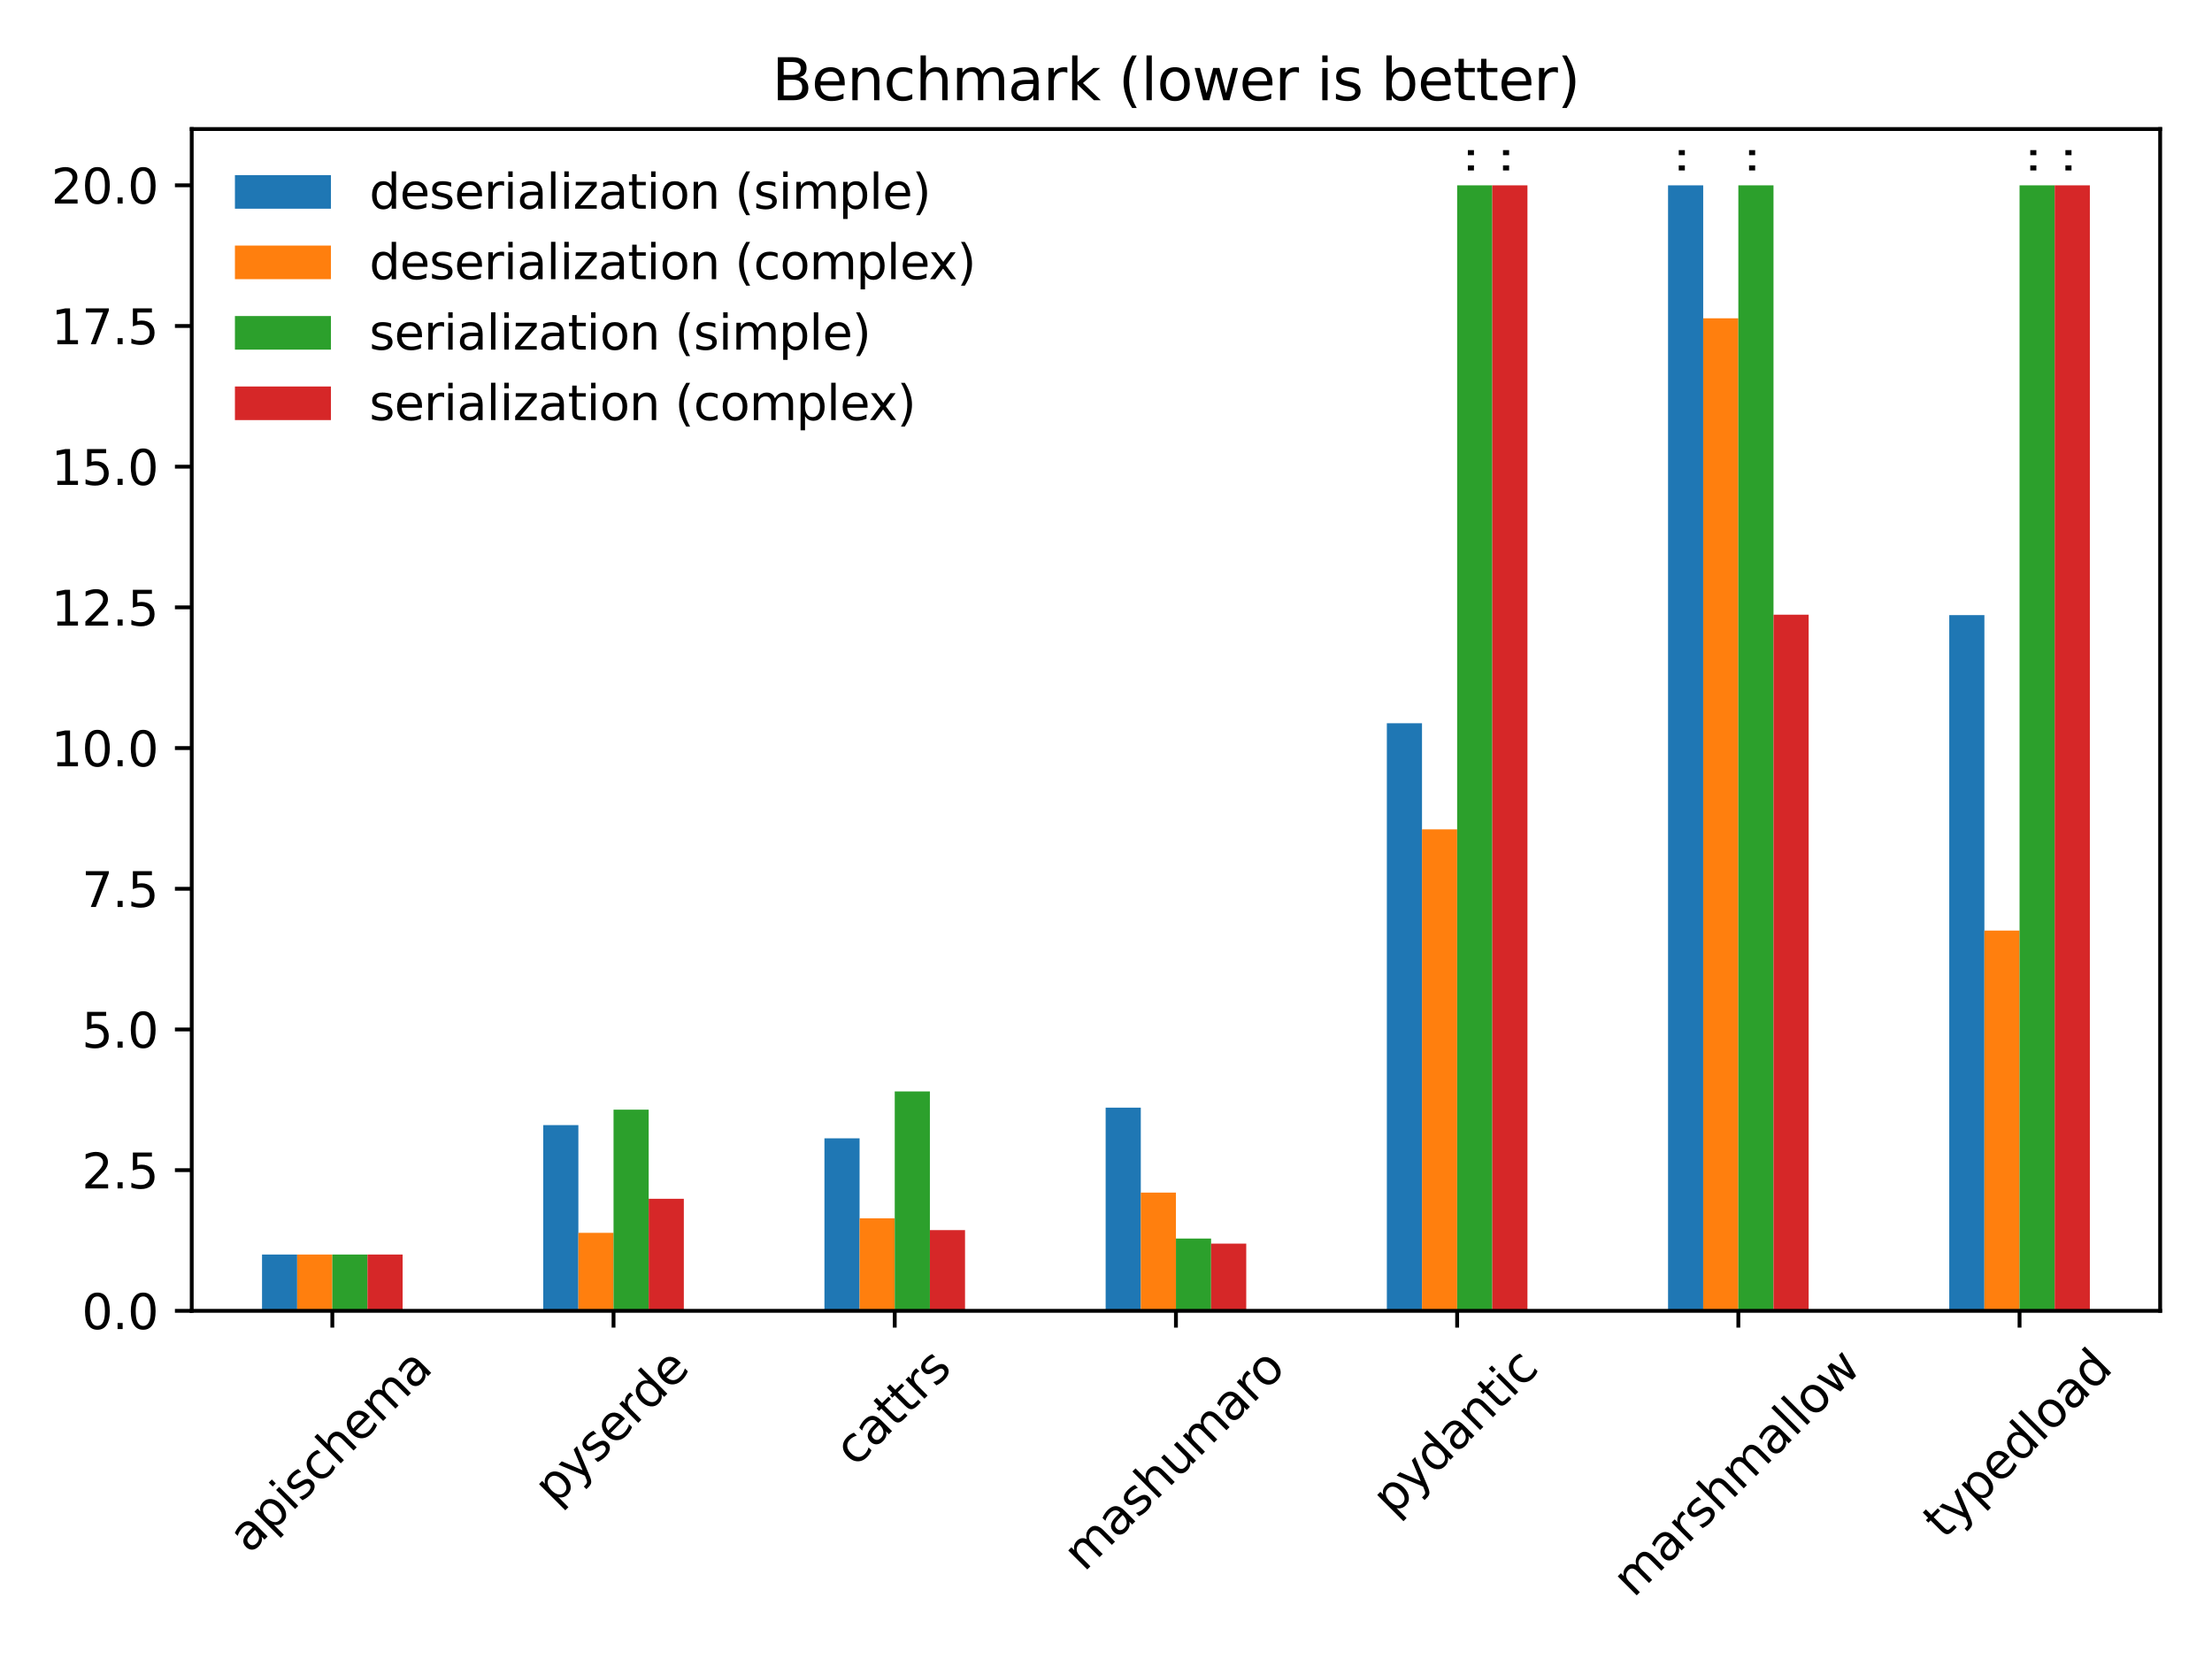 <?xml version="1.0" encoding="utf-8" standalone="no"?>
<!DOCTYPE svg PUBLIC "-//W3C//DTD SVG 1.1//EN"
  "http://www.w3.org/Graphics/SVG/1.1/DTD/svg11.dtd">
<svg xmlns:xlink="http://www.w3.org/1999/xlink" width="460.8pt" height="345.6pt" viewBox="0 0 460.8 345.6" xmlns="http://www.w3.org/2000/svg" version="1.1">
 <defs>
  <style type="text/css">*{stroke-linejoin: round; stroke-linecap: butt}</style>
 </defs>
 <g id="figure_1">
  <g id="patch_1">
   <path d="M 0 345.6 
L 460.8 345.6 
L 460.8 0 
L 0 0 
L 0 345.6 
z
" style="fill: none"/>
  </g>
  <g id="axes_1">
   <g id="patch_2">
    <path d="M 39.94 273.07 
L 450 273.07 
L 450 26.88 
L 39.94 26.88 
L 39.94 273.07 
z
" style="fill: none"/>
   </g>
   <g id="patch_3">
    <path d="M 54.585 273.07 
L 61.907 273.07 
L 61.907 261.347 
L 54.585 261.347 
z
" clip-path="url(#p7c5f7ae532)" style="fill: #1f77b4"/>
   </g>
   <g id="patch_4">
    <path d="M 113.165 273.07 
L 120.487 273.07 
L 120.487 234.381 
L 113.165 234.381 
z
" clip-path="url(#p7c5f7ae532)" style="fill: #1f77b4"/>
   </g>
   <g id="patch_5">
    <path d="M 171.745 273.07 
L 179.067 273.07 
L 179.067 237.129 
L 171.745 237.129 
z
" clip-path="url(#p7c5f7ae532)" style="fill: #1f77b4"/>
   </g>
   <g id="patch_6">
    <path d="M 230.325 273.07 
L 237.648 273.07 
L 237.648 230.74 
L 230.325 230.74 
z
" clip-path="url(#p7c5f7ae532)" style="fill: #1f77b4"/>
   </g>
   <g id="patch_7">
    <path d="M 288.905 273.07 
L 296.228 273.07 
L 296.228 150.668 
L 288.905 150.668 
z
" clip-path="url(#p7c5f7ae532)" style="fill: #1f77b4"/>
   </g>
   <g id="patch_8">
    <path d="M 347.485 273.07 
L 354.808 273.07 
L 354.808 38.603 
L 347.485 38.603 
z
" clip-path="url(#p7c5f7ae532)" style="fill: #1f77b4"/>
   </g>
   <g id="patch_9">
    <path d="M 406.065 273.07 
L 413.387 273.07 
L 413.387 128.144 
L 406.065 128.144 
z
" clip-path="url(#p7c5f7ae532)" style="fill: #1f77b4"/>
   </g>
   <g id="patch_10">
    <path d="M 61.907 273.07 
L 69.23 273.07 
L 69.23 261.347 
L 61.907 261.347 
z
" clip-path="url(#p7c5f7ae532)" style="fill: #ff7f0e"/>
   </g>
   <g id="patch_11">
    <path d="M 120.487 273.07 
L 127.81 273.07 
L 127.81 256.815 
L 120.487 256.815 
z
" clip-path="url(#p7c5f7ae532)" style="fill: #ff7f0e"/>
   </g>
   <g id="patch_12">
    <path d="M 179.067 273.07 
L 186.39 273.07 
L 186.39 253.797 
L 179.067 253.797 
z
" clip-path="url(#p7c5f7ae532)" style="fill: #ff7f0e"/>
   </g>
   <g id="patch_13">
    <path d="M 237.648 273.07 
L 244.97 273.07 
L 244.97 248.44 
L 237.648 248.44 
z
" clip-path="url(#p7c5f7ae532)" style="fill: #ff7f0e"/>
   </g>
   <g id="patch_14">
    <path d="M 296.228 273.07 
L 303.55 273.07 
L 303.55 172.763 
L 296.228 172.763 
z
" clip-path="url(#p7c5f7ae532)" style="fill: #ff7f0e"/>
   </g>
   <g id="patch_15">
    <path d="M 354.808 273.07 
L 362.13 273.07 
L 362.13 66.304 
L 354.808 66.304 
z
" clip-path="url(#p7c5f7ae532)" style="fill: #ff7f0e"/>
   </g>
   <g id="patch_16">
    <path d="M 413.387 273.07 
L 420.71 273.07 
L 420.71 193.855 
L 413.387 193.855 
z
" clip-path="url(#p7c5f7ae532)" style="fill: #ff7f0e"/>
   </g>
   <g id="patch_17">
    <path d="M 69.23 273.07 
L 76.552 273.07 
L 76.552 261.347 
L 69.23 261.347 
z
" clip-path="url(#p7c5f7ae532)" style="fill: #2ca02c"/>
   </g>
   <g id="patch_18">
    <path d="M 127.81 273.07 
L 135.132 273.07 
L 135.132 231.166 
L 127.81 231.166 
z
" clip-path="url(#p7c5f7ae532)" style="fill: #2ca02c"/>
   </g>
   <g id="patch_19">
    <path d="M 186.39 273.07 
L 193.713 273.07 
L 193.713 227.36 
L 186.39 227.36 
z
" clip-path="url(#p7c5f7ae532)" style="fill: #2ca02c"/>
   </g>
   <g id="patch_20">
    <path d="M 244.97 273.07 
L 252.292 273.07 
L 252.292 258.007 
L 244.97 258.007 
z
" clip-path="url(#p7c5f7ae532)" style="fill: #2ca02c"/>
   </g>
   <g id="patch_21">
    <path d="M 303.55 273.07 
L 310.873 273.07 
L 310.873 38.603 
L 303.55 38.603 
z
" clip-path="url(#p7c5f7ae532)" style="fill: #2ca02c"/>
   </g>
   <g id="patch_22">
    <path d="M 362.13 273.07 
L 369.452 273.07 
L 369.452 38.603 
L 362.13 38.603 
z
" clip-path="url(#p7c5f7ae532)" style="fill: #2ca02c"/>
   </g>
   <g id="patch_23">
    <path d="M 420.71 273.07 
L 428.033 273.07 
L 428.033 38.603 
L 420.71 38.603 
z
" clip-path="url(#p7c5f7ae532)" style="fill: #2ca02c"/>
   </g>
   <g id="patch_24">
    <path d="M 76.552 273.07 
L 83.875 273.07 
L 83.875 261.347 
L 76.552 261.347 
z
" clip-path="url(#p7c5f7ae532)" style="fill: #d62728"/>
   </g>
   <g id="patch_25">
    <path d="M 135.132 273.07 
L 142.455 273.07 
L 142.455 249.724 
L 135.132 249.724 
z
" clip-path="url(#p7c5f7ae532)" style="fill: #d62728"/>
   </g>
   <g id="patch_26">
    <path d="M 193.713 273.07 
L 201.035 273.07 
L 201.035 256.254 
L 193.713 256.254 
z
" clip-path="url(#p7c5f7ae532)" style="fill: #d62728"/>
   </g>
   <g id="patch_27">
    <path d="M 252.292 273.07 
L 259.615 273.07 
L 259.615 259.066 
L 252.292 259.066 
z
" clip-path="url(#p7c5f7ae532)" style="fill: #d62728"/>
   </g>
   <g id="patch_28">
    <path d="M 310.873 273.07 
L 318.195 273.07 
L 318.195 38.603 
L 310.873 38.603 
z
" clip-path="url(#p7c5f7ae532)" style="fill: #d62728"/>
   </g>
   <g id="patch_29">
    <path d="M 369.452 273.07 
L 376.775 273.07 
L 376.775 128.057 
L 369.452 128.057 
z
" clip-path="url(#p7c5f7ae532)" style="fill: #d62728"/>
   </g>
   <g id="patch_30">
    <path d="M 428.033 273.07 
L 435.355 273.07 
L 435.355 38.603 
L 428.033 38.603 
z
" clip-path="url(#p7c5f7ae532)" style="fill: #d62728"/>
   </g>
   <g id="matplotlib.axis_1">
    <g id="xtick_1">
     <g id="line2d_1">
      <defs>
       <path id="m7f63e35e64" d="M 0 0 
L 0 3.5 
" style="stroke: #000000; stroke-width: 0.8"/>
      </defs>
      <g>
       <use xlink:href="#m7f63e35e64" x="69.23" y="273.07" style="stroke: #000000; stroke-width: 0.8"/>
      </g>
     </g>
     <g id="text_1">
      <!-- apischema -->
      <g transform="translate(51.975 323.854) rotate(-45) scale(0.1 -0.1)">
       <defs>
        <path id="DejaVuSans-61" d="M 2194 1759 
Q 1497 1759 1228 1600 
Q 959 1441 959 1056 
Q 959 750 1161 570 
Q 1363 391 1709 391 
Q 2188 391 2477 730 
Q 2766 1069 2766 1631 
L 2766 1759 
L 2194 1759 
z
M 3341 1997 
L 3341 0 
L 2766 0 
L 2766 531 
Q 2569 213 2275 61 
Q 1981 -91 1556 -91 
Q 1019 -91 701 211 
Q 384 513 384 1019 
Q 384 1609 779 1909 
Q 1175 2209 1959 2209 
L 2766 2209 
L 2766 2266 
Q 2766 2663 2505 2880 
Q 2244 3097 1772 3097 
Q 1472 3097 1187 3025 
Q 903 2953 641 2809 
L 641 3341 
Q 956 3463 1253 3523 
Q 1550 3584 1831 3584 
Q 2591 3584 2966 3190 
Q 3341 2797 3341 1997 
z
" transform="scale(0.016)"/>
        <path id="DejaVuSans-70" d="M 1159 525 
L 1159 -1331 
L 581 -1331 
L 581 3500 
L 1159 3500 
L 1159 2969 
Q 1341 3281 1617 3432 
Q 1894 3584 2278 3584 
Q 2916 3584 3314 3078 
Q 3713 2572 3713 1747 
Q 3713 922 3314 415 
Q 2916 -91 2278 -91 
Q 1894 -91 1617 61 
Q 1341 213 1159 525 
z
M 3116 1747 
Q 3116 2381 2855 2742 
Q 2594 3103 2138 3103 
Q 1681 3103 1420 2742 
Q 1159 2381 1159 1747 
Q 1159 1113 1420 752 
Q 1681 391 2138 391 
Q 2594 391 2855 752 
Q 3116 1113 3116 1747 
z
" transform="scale(0.016)"/>
        <path id="DejaVuSans-69" d="M 603 3500 
L 1178 3500 
L 1178 0 
L 603 0 
L 603 3500 
z
M 603 4863 
L 1178 4863 
L 1178 4134 
L 603 4134 
L 603 4863 
z
" transform="scale(0.016)"/>
        <path id="DejaVuSans-73" d="M 2834 3397 
L 2834 2853 
Q 2591 2978 2328 3040 
Q 2066 3103 1784 3103 
Q 1356 3103 1142 2972 
Q 928 2841 928 2578 
Q 928 2378 1081 2264 
Q 1234 2150 1697 2047 
L 1894 2003 
Q 2506 1872 2764 1633 
Q 3022 1394 3022 966 
Q 3022 478 2636 193 
Q 2250 -91 1575 -91 
Q 1294 -91 989 -36 
Q 684 19 347 128 
L 347 722 
Q 666 556 975 473 
Q 1284 391 1588 391 
Q 1994 391 2212 530 
Q 2431 669 2431 922 
Q 2431 1156 2273 1281 
Q 2116 1406 1581 1522 
L 1381 1569 
Q 847 1681 609 1914 
Q 372 2147 372 2553 
Q 372 3047 722 3315 
Q 1072 3584 1716 3584 
Q 2034 3584 2315 3537 
Q 2597 3491 2834 3397 
z
" transform="scale(0.016)"/>
        <path id="DejaVuSans-63" d="M 3122 3366 
L 3122 2828 
Q 2878 2963 2633 3030 
Q 2388 3097 2138 3097 
Q 1578 3097 1268 2742 
Q 959 2388 959 1747 
Q 959 1106 1268 751 
Q 1578 397 2138 397 
Q 2388 397 2633 464 
Q 2878 531 3122 666 
L 3122 134 
Q 2881 22 2623 -34 
Q 2366 -91 2075 -91 
Q 1284 -91 818 406 
Q 353 903 353 1747 
Q 353 2603 823 3093 
Q 1294 3584 2113 3584 
Q 2378 3584 2631 3529 
Q 2884 3475 3122 3366 
z
" transform="scale(0.016)"/>
        <path id="DejaVuSans-68" d="M 3513 2113 
L 3513 0 
L 2938 0 
L 2938 2094 
Q 2938 2591 2744 2837 
Q 2550 3084 2163 3084 
Q 1697 3084 1428 2787 
Q 1159 2491 1159 1978 
L 1159 0 
L 581 0 
L 581 4863 
L 1159 4863 
L 1159 2956 
Q 1366 3272 1645 3428 
Q 1925 3584 2291 3584 
Q 2894 3584 3203 3211 
Q 3513 2838 3513 2113 
z
" transform="scale(0.016)"/>
        <path id="DejaVuSans-65" d="M 3597 1894 
L 3597 1613 
L 953 1613 
Q 991 1019 1311 708 
Q 1631 397 2203 397 
Q 2534 397 2845 478 
Q 3156 559 3463 722 
L 3463 178 
Q 3153 47 2828 -22 
Q 2503 -91 2169 -91 
Q 1331 -91 842 396 
Q 353 884 353 1716 
Q 353 2575 817 3079 
Q 1281 3584 2069 3584 
Q 2775 3584 3186 3129 
Q 3597 2675 3597 1894 
z
M 3022 2063 
Q 3016 2534 2758 2815 
Q 2500 3097 2075 3097 
Q 1594 3097 1305 2825 
Q 1016 2553 972 2059 
L 3022 2063 
z
" transform="scale(0.016)"/>
        <path id="DejaVuSans-6d" d="M 3328 2828 
Q 3544 3216 3844 3400 
Q 4144 3584 4550 3584 
Q 5097 3584 5394 3201 
Q 5691 2819 5691 2113 
L 5691 0 
L 5113 0 
L 5113 2094 
Q 5113 2597 4934 2840 
Q 4756 3084 4391 3084 
Q 3944 3084 3684 2787 
Q 3425 2491 3425 1978 
L 3425 0 
L 2847 0 
L 2847 2094 
Q 2847 2600 2669 2842 
Q 2491 3084 2119 3084 
Q 1678 3084 1418 2786 
Q 1159 2488 1159 1978 
L 1159 0 
L 581 0 
L 581 3500 
L 1159 3500 
L 1159 2956 
Q 1356 3278 1631 3431 
Q 1906 3584 2284 3584 
Q 2666 3584 2933 3390 
Q 3200 3197 3328 2828 
z
" transform="scale(0.016)"/>
       </defs>
       <use xlink:href="#DejaVuSans-61"/>
       <use xlink:href="#DejaVuSans-70" x="61.279"/>
       <use xlink:href="#DejaVuSans-69" x="124.756"/>
       <use xlink:href="#DejaVuSans-73" x="152.539"/>
       <use xlink:href="#DejaVuSans-63" x="204.639"/>
       <use xlink:href="#DejaVuSans-68" x="259.619"/>
       <use xlink:href="#DejaVuSans-65" x="322.998"/>
       <use xlink:href="#DejaVuSans-6d" x="384.521"/>
       <use xlink:href="#DejaVuSans-61" x="481.934"/>
      </g>
     </g>
    </g>
    <g id="xtick_2">
     <g id="line2d_2">
      <g>
       <use xlink:href="#m7f63e35e64" x="127.81" y="273.07" style="stroke: #000000; stroke-width: 0.8"/>
      </g>
     </g>
     <g id="text_2">
      <!-- pyserde -->
      <g transform="translate(115.595 313.775) rotate(-45) scale(0.1 -0.1)">
       <defs>
        <path id="DejaVuSans-79" d="M 2059 -325 
Q 1816 -950 1584 -1140 
Q 1353 -1331 966 -1331 
L 506 -1331 
L 506 -850 
L 844 -850 
Q 1081 -850 1212 -737 
Q 1344 -625 1503 -206 
L 1606 56 
L 191 3500 
L 800 3500 
L 1894 763 
L 2988 3500 
L 3597 3500 
L 2059 -325 
z
" transform="scale(0.016)"/>
        <path id="DejaVuSans-72" d="M 2631 2963 
Q 2534 3019 2420 3045 
Q 2306 3072 2169 3072 
Q 1681 3072 1420 2755 
Q 1159 2438 1159 1844 
L 1159 0 
L 581 0 
L 581 3500 
L 1159 3500 
L 1159 2956 
Q 1341 3275 1631 3429 
Q 1922 3584 2338 3584 
Q 2397 3584 2469 3576 
Q 2541 3569 2628 3553 
L 2631 2963 
z
" transform="scale(0.016)"/>
        <path id="DejaVuSans-64" d="M 2906 2969 
L 2906 4863 
L 3481 4863 
L 3481 0 
L 2906 0 
L 2906 525 
Q 2725 213 2448 61 
Q 2172 -91 1784 -91 
Q 1150 -91 751 415 
Q 353 922 353 1747 
Q 353 2572 751 3078 
Q 1150 3584 1784 3584 
Q 2172 3584 2448 3432 
Q 2725 3281 2906 2969 
z
M 947 1747 
Q 947 1113 1208 752 
Q 1469 391 1925 391 
Q 2381 391 2643 752 
Q 2906 1113 2906 1747 
Q 2906 2381 2643 2742 
Q 2381 3103 1925 3103 
Q 1469 3103 1208 2742 
Q 947 2381 947 1747 
z
" transform="scale(0.016)"/>
       </defs>
       <use xlink:href="#DejaVuSans-70"/>
       <use xlink:href="#DejaVuSans-79" x="63.477"/>
       <use xlink:href="#DejaVuSans-73" x="122.656"/>
       <use xlink:href="#DejaVuSans-65" x="174.756"/>
       <use xlink:href="#DejaVuSans-72" x="236.279"/>
       <use xlink:href="#DejaVuSans-64" x="275.643"/>
       <use xlink:href="#DejaVuSans-65" x="339.119"/>
      </g>
     </g>
    </g>
    <g id="xtick_3">
     <g id="line2d_3">
      <g>
       <use xlink:href="#m7f63e35e64" x="186.39" y="273.07" style="stroke: #000000; stroke-width: 0.8"/>
      </g>
     </g>
     <g id="text_3">
      <!-- cattrs -->
      <g transform="translate(178.163 305.799) rotate(-45) scale(0.1 -0.1)">
       <defs>
        <path id="DejaVuSans-74" d="M 1172 4494 
L 1172 3500 
L 2356 3500 
L 2356 3053 
L 1172 3053 
L 1172 1153 
Q 1172 725 1289 603 
Q 1406 481 1766 481 
L 2356 481 
L 2356 0 
L 1766 0 
Q 1100 0 847 248 
Q 594 497 594 1153 
L 594 3053 
L 172 3053 
L 172 3500 
L 594 3500 
L 594 4494 
L 1172 4494 
z
" transform="scale(0.016)"/>
       </defs>
       <use xlink:href="#DejaVuSans-63"/>
       <use xlink:href="#DejaVuSans-61" x="54.98"/>
       <use xlink:href="#DejaVuSans-74" x="116.26"/>
       <use xlink:href="#DejaVuSans-74" x="155.469"/>
       <use xlink:href="#DejaVuSans-72" x="194.678"/>
       <use xlink:href="#DejaVuSans-73" x="235.791"/>
      </g>
     </g>
    </g>
    <g id="xtick_4">
     <g id="line2d_4">
      <g>
       <use xlink:href="#m7f63e35e64" x="244.97" y="273.07" style="stroke: #000000; stroke-width: 0.8"/>
      </g>
     </g>
     <g id="text_4">
      <!-- mashumaro -->
      <g transform="translate(225.84 327.605) rotate(-45) scale(0.1 -0.1)">
       <defs>
        <path id="DejaVuSans-75" d="M 544 1381 
L 544 3500 
L 1119 3500 
L 1119 1403 
Q 1119 906 1312 657 
Q 1506 409 1894 409 
Q 2359 409 2629 706 
Q 2900 1003 2900 1516 
L 2900 3500 
L 3475 3500 
L 3475 0 
L 2900 0 
L 2900 538 
Q 2691 219 2414 64 
Q 2138 -91 1772 -91 
Q 1169 -91 856 284 
Q 544 659 544 1381 
z
M 1991 3584 
L 1991 3584 
z
" transform="scale(0.016)"/>
        <path id="DejaVuSans-6f" d="M 1959 3097 
Q 1497 3097 1228 2736 
Q 959 2375 959 1747 
Q 959 1119 1226 758 
Q 1494 397 1959 397 
Q 2419 397 2687 759 
Q 2956 1122 2956 1747 
Q 2956 2369 2687 2733 
Q 2419 3097 1959 3097 
z
M 1959 3584 
Q 2709 3584 3137 3096 
Q 3566 2609 3566 1747 
Q 3566 888 3137 398 
Q 2709 -91 1959 -91 
Q 1206 -91 779 398 
Q 353 888 353 1747 
Q 353 2609 779 3096 
Q 1206 3584 1959 3584 
z
" transform="scale(0.016)"/>
       </defs>
       <use xlink:href="#DejaVuSans-6d"/>
       <use xlink:href="#DejaVuSans-61" x="97.412"/>
       <use xlink:href="#DejaVuSans-73" x="158.691"/>
       <use xlink:href="#DejaVuSans-68" x="210.791"/>
       <use xlink:href="#DejaVuSans-75" x="274.17"/>
       <use xlink:href="#DejaVuSans-6d" x="337.549"/>
       <use xlink:href="#DejaVuSans-61" x="434.961"/>
       <use xlink:href="#DejaVuSans-72" x="496.24"/>
       <use xlink:href="#DejaVuSans-6f" x="535.104"/>
      </g>
     </g>
    </g>
    <g id="xtick_5">
     <g id="line2d_5">
      <g>
       <use xlink:href="#m7f63e35e64" x="303.55" y="273.07" style="stroke: #000000; stroke-width: 0.8"/>
      </g>
     </g>
     <g id="text_5">
      <!-- pydantic -->
      <g transform="translate(290.2 316.045) rotate(-45) scale(0.1 -0.1)">
       <defs>
        <path id="DejaVuSans-6e" d="M 3513 2113 
L 3513 0 
L 2938 0 
L 2938 2094 
Q 2938 2591 2744 2837 
Q 2550 3084 2163 3084 
Q 1697 3084 1428 2787 
Q 1159 2491 1159 1978 
L 1159 0 
L 581 0 
L 581 3500 
L 1159 3500 
L 1159 2956 
Q 1366 3272 1645 3428 
Q 1925 3584 2291 3584 
Q 2894 3584 3203 3211 
Q 3513 2838 3513 2113 
z
" transform="scale(0.016)"/>
       </defs>
       <use xlink:href="#DejaVuSans-70"/>
       <use xlink:href="#DejaVuSans-79" x="63.477"/>
       <use xlink:href="#DejaVuSans-64" x="122.656"/>
       <use xlink:href="#DejaVuSans-61" x="186.133"/>
       <use xlink:href="#DejaVuSans-6e" x="247.412"/>
       <use xlink:href="#DejaVuSans-74" x="310.791"/>
       <use xlink:href="#DejaVuSans-69" x="350"/>
       <use xlink:href="#DejaVuSans-63" x="377.783"/>
      </g>
     </g>
    </g>
    <g id="xtick_6">
     <g id="line2d_6">
      <g>
       <use xlink:href="#m7f63e35e64" x="362.13" y="273.07" style="stroke: #000000; stroke-width: 0.8"/>
      </g>
     </g>
     <g id="text_6">
      <!-- marshmallow -->
      <g transform="translate(340.305 332.995) rotate(-45) scale(0.1 -0.1)">
       <defs>
        <path id="DejaVuSans-6c" d="M 603 4863 
L 1178 4863 
L 1178 0 
L 603 0 
L 603 4863 
z
" transform="scale(0.016)"/>
        <path id="DejaVuSans-77" d="M 269 3500 
L 844 3500 
L 1563 769 
L 2278 3500 
L 2956 3500 
L 3675 769 
L 4391 3500 
L 4966 3500 
L 4050 0 
L 3372 0 
L 2619 2869 
L 1863 0 
L 1184 0 
L 269 3500 
z
" transform="scale(0.016)"/>
       </defs>
       <use xlink:href="#DejaVuSans-6d"/>
       <use xlink:href="#DejaVuSans-61" x="97.412"/>
       <use xlink:href="#DejaVuSans-72" x="158.691"/>
       <use xlink:href="#DejaVuSans-73" x="199.805"/>
       <use xlink:href="#DejaVuSans-68" x="251.904"/>
       <use xlink:href="#DejaVuSans-6d" x="315.283"/>
       <use xlink:href="#DejaVuSans-61" x="412.695"/>
       <use xlink:href="#DejaVuSans-6c" x="473.975"/>
       <use xlink:href="#DejaVuSans-6c" x="501.758"/>
       <use xlink:href="#DejaVuSans-6f" x="529.541"/>
       <use xlink:href="#DejaVuSans-77" x="590.723"/>
      </g>
     </g>
    </g>
    <g id="xtick_7">
     <g id="line2d_7">
      <g>
       <use xlink:href="#m7f63e35e64" x="420.71" y="273.07" style="stroke: #000000; stroke-width: 0.8"/>
      </g>
     </g>
     <g id="text_7">
      <!-- typedload -->
      <g transform="translate(404.961 320.842) rotate(-45) scale(0.1 -0.1)">
       <use xlink:href="#DejaVuSans-74"/>
       <use xlink:href="#DejaVuSans-79" x="39.209"/>
       <use xlink:href="#DejaVuSans-70" x="98.389"/>
       <use xlink:href="#DejaVuSans-65" x="161.865"/>
       <use xlink:href="#DejaVuSans-64" x="223.389"/>
       <use xlink:href="#DejaVuSans-6c" x="286.865"/>
       <use xlink:href="#DejaVuSans-6f" x="314.648"/>
       <use xlink:href="#DejaVuSans-61" x="375.83"/>
       <use xlink:href="#DejaVuSans-64" x="437.109"/>
      </g>
     </g>
    </g>
   </g>
   <g id="matplotlib.axis_2">
    <g id="ytick_1">
     <g id="line2d_8">
      <defs>
       <path id="m071183ba85" d="M 0 0 
L -3.5 0 
" style="stroke: #000000; stroke-width: 0.8"/>
      </defs>
      <g>
       <use xlink:href="#m071183ba85" x="39.94" y="273.07" style="stroke: #000000; stroke-width: 0.8"/>
      </g>
     </g>
     <g id="text_8">
      <!-- 0.0 -->
      <g transform="translate(17.037 276.869) scale(0.1 -0.1)">
       <defs>
        <path id="DejaVuSans-30" d="M 2034 4250 
Q 1547 4250 1301 3770 
Q 1056 3291 1056 2328 
Q 1056 1369 1301 889 
Q 1547 409 2034 409 
Q 2525 409 2770 889 
Q 3016 1369 3016 2328 
Q 3016 3291 2770 3770 
Q 2525 4250 2034 4250 
z
M 2034 4750 
Q 2819 4750 3233 4129 
Q 3647 3509 3647 2328 
Q 3647 1150 3233 529 
Q 2819 -91 2034 -91 
Q 1250 -91 836 529 
Q 422 1150 422 2328 
Q 422 3509 836 4129 
Q 1250 4750 2034 4750 
z
" transform="scale(0.016)"/>
        <path id="DejaVuSans-2e" d="M 684 794 
L 1344 794 
L 1344 0 
L 684 0 
L 684 794 
z
" transform="scale(0.016)"/>
       </defs>
       <use xlink:href="#DejaVuSans-30"/>
       <use xlink:href="#DejaVuSans-2e" x="63.623"/>
       <use xlink:href="#DejaVuSans-30" x="95.41"/>
      </g>
     </g>
    </g>
    <g id="ytick_2">
     <g id="line2d_9">
      <g>
       <use xlink:href="#m071183ba85" x="39.94" y="243.762" style="stroke: #000000; stroke-width: 0.8"/>
      </g>
     </g>
     <g id="text_9">
      <!-- 2.5 -->
      <g transform="translate(17.037 247.561) scale(0.1 -0.1)">
       <defs>
        <path id="DejaVuSans-32" d="M 1228 531 
L 3431 531 
L 3431 0 
L 469 0 
L 469 531 
Q 828 903 1448 1529 
Q 2069 2156 2228 2338 
Q 2531 2678 2651 2914 
Q 2772 3150 2772 3378 
Q 2772 3750 2511 3984 
Q 2250 4219 1831 4219 
Q 1534 4219 1204 4116 
Q 875 4013 500 3803 
L 500 4441 
Q 881 4594 1212 4672 
Q 1544 4750 1819 4750 
Q 2544 4750 2975 4387 
Q 3406 4025 3406 3419 
Q 3406 3131 3298 2873 
Q 3191 2616 2906 2266 
Q 2828 2175 2409 1742 
Q 1991 1309 1228 531 
z
" transform="scale(0.016)"/>
        <path id="DejaVuSans-35" d="M 691 4666 
L 3169 4666 
L 3169 4134 
L 1269 4134 
L 1269 2991 
Q 1406 3038 1543 3061 
Q 1681 3084 1819 3084 
Q 2600 3084 3056 2656 
Q 3513 2228 3513 1497 
Q 3513 744 3044 326 
Q 2575 -91 1722 -91 
Q 1428 -91 1123 -41 
Q 819 9 494 109 
L 494 744 
Q 775 591 1075 516 
Q 1375 441 1709 441 
Q 2250 441 2565 725 
Q 2881 1009 2881 1497 
Q 2881 1984 2565 2268 
Q 2250 2553 1709 2553 
Q 1456 2553 1204 2497 
Q 953 2441 691 2322 
L 691 4666 
z
" transform="scale(0.016)"/>
       </defs>
       <use xlink:href="#DejaVuSans-32"/>
       <use xlink:href="#DejaVuSans-2e" x="63.623"/>
       <use xlink:href="#DejaVuSans-35" x="95.41"/>
      </g>
     </g>
    </g>
    <g id="ytick_3">
     <g id="line2d_10">
      <g>
       <use xlink:href="#m071183ba85" x="39.94" y="214.453" style="stroke: #000000; stroke-width: 0.8"/>
      </g>
     </g>
     <g id="text_10">
      <!-- 5.0 -->
      <g transform="translate(17.037 218.253) scale(0.1 -0.1)">
       <use xlink:href="#DejaVuSans-35"/>
       <use xlink:href="#DejaVuSans-2e" x="63.623"/>
       <use xlink:href="#DejaVuSans-30" x="95.41"/>
      </g>
     </g>
    </g>
    <g id="ytick_4">
     <g id="line2d_11">
      <g>
       <use xlink:href="#m071183ba85" x="39.94" y="185.145" style="stroke: #000000; stroke-width: 0.8"/>
      </g>
     </g>
     <g id="text_11">
      <!-- 7.5 -->
      <g transform="translate(17.037 188.944) scale(0.1 -0.1)">
       <defs>
        <path id="DejaVuSans-37" d="M 525 4666 
L 3525 4666 
L 3525 4397 
L 1831 0 
L 1172 0 
L 2766 4134 
L 525 4134 
L 525 4666 
z
" transform="scale(0.016)"/>
       </defs>
       <use xlink:href="#DejaVuSans-37"/>
       <use xlink:href="#DejaVuSans-2e" x="63.623"/>
       <use xlink:href="#DejaVuSans-35" x="95.41"/>
      </g>
     </g>
    </g>
    <g id="ytick_5">
     <g id="line2d_12">
      <g>
       <use xlink:href="#m071183ba85" x="39.94" y="155.837" style="stroke: #000000; stroke-width: 0.8"/>
      </g>
     </g>
     <g id="text_12">
      <!-- 10.0 -->
      <g transform="translate(10.674 159.636) scale(0.1 -0.1)">
       <defs>
        <path id="DejaVuSans-31" d="M 794 531 
L 1825 531 
L 1825 4091 
L 703 3866 
L 703 4441 
L 1819 4666 
L 2450 4666 
L 2450 531 
L 3481 531 
L 3481 0 
L 794 0 
L 794 531 
z
" transform="scale(0.016)"/>
       </defs>
       <use xlink:href="#DejaVuSans-31"/>
       <use xlink:href="#DejaVuSans-30" x="63.623"/>
       <use xlink:href="#DejaVuSans-2e" x="127.246"/>
       <use xlink:href="#DejaVuSans-30" x="159.033"/>
      </g>
     </g>
    </g>
    <g id="ytick_6">
     <g id="line2d_13">
      <g>
       <use xlink:href="#m071183ba85" x="39.94" y="126.528" style="stroke: #000000; stroke-width: 0.8"/>
      </g>
     </g>
     <g id="text_13">
      <!-- 12.5 -->
      <g transform="translate(10.674 130.328) scale(0.1 -0.1)">
       <use xlink:href="#DejaVuSans-31"/>
       <use xlink:href="#DejaVuSans-32" x="63.623"/>
       <use xlink:href="#DejaVuSans-2e" x="127.246"/>
       <use xlink:href="#DejaVuSans-35" x="159.033"/>
      </g>
     </g>
    </g>
    <g id="ytick_7">
     <g id="line2d_14">
      <g>
       <use xlink:href="#m071183ba85" x="39.94" y="97.22" style="stroke: #000000; stroke-width: 0.8"/>
      </g>
     </g>
     <g id="text_14">
      <!-- 15.0 -->
      <g transform="translate(10.674 101.019) scale(0.1 -0.1)">
       <use xlink:href="#DejaVuSans-31"/>
       <use xlink:href="#DejaVuSans-35" x="63.623"/>
       <use xlink:href="#DejaVuSans-2e" x="127.246"/>
       <use xlink:href="#DejaVuSans-30" x="159.033"/>
      </g>
     </g>
    </g>
    <g id="ytick_8">
     <g id="line2d_15">
      <g>
       <use xlink:href="#m071183ba85" x="39.94" y="67.912" style="stroke: #000000; stroke-width: 0.8"/>
      </g>
     </g>
     <g id="text_15">
      <!-- 17.5 -->
      <g transform="translate(10.674 71.711) scale(0.1 -0.1)">
       <use xlink:href="#DejaVuSans-31"/>
       <use xlink:href="#DejaVuSans-37" x="63.623"/>
       <use xlink:href="#DejaVuSans-2e" x="127.246"/>
       <use xlink:href="#DejaVuSans-35" x="159.033"/>
      </g>
     </g>
    </g>
    <g id="ytick_9">
     <g id="line2d_16">
      <g>
       <use xlink:href="#m071183ba85" x="39.94" y="38.603" style="stroke: #000000; stroke-width: 0.8"/>
      </g>
     </g>
     <g id="text_16">
      <!-- 20.0 -->
      <g transform="translate(10.674 42.403) scale(0.1 -0.1)">
       <use xlink:href="#DejaVuSans-32"/>
       <use xlink:href="#DejaVuSans-30" x="63.623"/>
       <use xlink:href="#DejaVuSans-2e" x="127.246"/>
       <use xlink:href="#DejaVuSans-30" x="159.033"/>
      </g>
     </g>
    </g>
   </g>
   <g id="patch_31">
    <path d="M 39.94 273.07 
L 39.94 26.88 
" style="fill: none; stroke: #000000; stroke-width: 0.8; stroke-linejoin: miter; stroke-linecap: square"/>
   </g>
   <g id="patch_32">
    <path d="M 450 273.07 
L 450 26.88 
" style="fill: none; stroke: #000000; stroke-width: 0.8; stroke-linejoin: miter; stroke-linecap: square"/>
   </g>
   <g id="patch_33">
    <path d="M 39.94 273.07 
L 450 273.07 
" style="fill: none; stroke: #000000; stroke-width: 0.8; stroke-linejoin: miter; stroke-linecap: square"/>
   </g>
   <g id="patch_34">
    <path d="M 39.94 26.88 
L 450 26.88 
" style="fill: none; stroke: #000000; stroke-width: 0.8; stroke-linejoin: miter; stroke-linecap: square"/>
   </g>
   <g id="text_17">
    <!-- ·· -->
    <g transform="translate(353.906 36.603) rotate(-90) scale(0.1 -0.1)">
     <defs>
      <path id="DejaVuSans-b7" d="M 684 2619 
L 1344 2619 
L 1344 1825 
L 684 1825 
L 684 2619 
z
" transform="scale(0.016)"/>
     </defs>
     <use xlink:href="#DejaVuSans-b7"/>
     <use xlink:href="#DejaVuSans-b7" x="31.787"/>
    </g>
   </g>
   <g id="text_18">
    <!-- ·· -->
    <g transform="translate(309.971 36.603) rotate(-90) scale(0.1 -0.1)">
     <use xlink:href="#DejaVuSans-b7"/>
     <use xlink:href="#DejaVuSans-b7" x="31.787"/>
    </g>
   </g>
   <g id="text_19">
    <!-- ·· -->
    <g transform="translate(368.551 36.603) rotate(-90) scale(0.1 -0.1)">
     <use xlink:href="#DejaVuSans-b7"/>
     <use xlink:href="#DejaVuSans-b7" x="31.787"/>
    </g>
   </g>
   <g id="text_20">
    <!-- ·· -->
    <g transform="translate(427.131 36.603) rotate(-90) scale(0.1 -0.1)">
     <use xlink:href="#DejaVuSans-b7"/>
     <use xlink:href="#DejaVuSans-b7" x="31.787"/>
    </g>
   </g>
   <g id="text_21">
    <!-- ·· -->
    <g transform="translate(317.293 36.603) rotate(-90) scale(0.1 -0.1)">
     <use xlink:href="#DejaVuSans-b7"/>
     <use xlink:href="#DejaVuSans-b7" x="31.787"/>
    </g>
   </g>
   <g id="text_22">
    <!-- ·· -->
    <g transform="translate(434.453 36.603) rotate(-90) scale(0.1 -0.1)">
     <use xlink:href="#DejaVuSans-b7"/>
     <use xlink:href="#DejaVuSans-b7" x="31.787"/>
    </g>
   </g>
   <g id="text_23">
    <!-- Benchmark (lower is better) -->
    <g transform="translate(160.833 20.88) scale(0.12 -0.12)">
     <defs>
      <path id="DejaVuSans-42" d="M 1259 2228 
L 1259 519 
L 2272 519 
Q 2781 519 3026 730 
Q 3272 941 3272 1375 
Q 3272 1813 3026 2020 
Q 2781 2228 2272 2228 
L 1259 2228 
z
M 1259 4147 
L 1259 2741 
L 2194 2741 
Q 2656 2741 2882 2914 
Q 3109 3088 3109 3444 
Q 3109 3797 2882 3972 
Q 2656 4147 2194 4147 
L 1259 4147 
z
M 628 4666 
L 2241 4666 
Q 2963 4666 3353 4366 
Q 3744 4066 3744 3513 
Q 3744 3084 3544 2831 
Q 3344 2578 2956 2516 
Q 3422 2416 3680 2098 
Q 3938 1781 3938 1306 
Q 3938 681 3513 340 
Q 3088 0 2303 0 
L 628 0 
L 628 4666 
z
" transform="scale(0.016)"/>
      <path id="DejaVuSans-6b" d="M 581 4863 
L 1159 4863 
L 1159 1991 
L 2875 3500 
L 3609 3500 
L 1753 1863 
L 3688 0 
L 2938 0 
L 1159 1709 
L 1159 0 
L 581 0 
L 581 4863 
z
" transform="scale(0.016)"/>
      <path id="DejaVuSans-20" transform="scale(0.016)"/>
      <path id="DejaVuSans-28" d="M 1984 4856 
Q 1566 4138 1362 3434 
Q 1159 2731 1159 2009 
Q 1159 1288 1364 580 
Q 1569 -128 1984 -844 
L 1484 -844 
Q 1016 -109 783 600 
Q 550 1309 550 2009 
Q 550 2706 781 3412 
Q 1013 4119 1484 4856 
L 1984 4856 
z
" transform="scale(0.016)"/>
      <path id="DejaVuSans-62" d="M 3116 1747 
Q 3116 2381 2855 2742 
Q 2594 3103 2138 3103 
Q 1681 3103 1420 2742 
Q 1159 2381 1159 1747 
Q 1159 1113 1420 752 
Q 1681 391 2138 391 
Q 2594 391 2855 752 
Q 3116 1113 3116 1747 
z
M 1159 2969 
Q 1341 3281 1617 3432 
Q 1894 3584 2278 3584 
Q 2916 3584 3314 3078 
Q 3713 2572 3713 1747 
Q 3713 922 3314 415 
Q 2916 -91 2278 -91 
Q 1894 -91 1617 61 
Q 1341 213 1159 525 
L 1159 0 
L 581 0 
L 581 4863 
L 1159 4863 
L 1159 2969 
z
" transform="scale(0.016)"/>
      <path id="DejaVuSans-29" d="M 513 4856 
L 1013 4856 
Q 1481 4119 1714 3412 
Q 1947 2706 1947 2009 
Q 1947 1309 1714 600 
Q 1481 -109 1013 -844 
L 513 -844 
Q 928 -128 1133 580 
Q 1338 1288 1338 2009 
Q 1338 2731 1133 3434 
Q 928 4138 513 4856 
z
" transform="scale(0.016)"/>
     </defs>
     <use xlink:href="#DejaVuSans-42"/>
     <use xlink:href="#DejaVuSans-65" x="68.604"/>
     <use xlink:href="#DejaVuSans-6e" x="130.127"/>
     <use xlink:href="#DejaVuSans-63" x="193.506"/>
     <use xlink:href="#DejaVuSans-68" x="248.486"/>
     <use xlink:href="#DejaVuSans-6d" x="311.865"/>
     <use xlink:href="#DejaVuSans-61" x="409.277"/>
     <use xlink:href="#DejaVuSans-72" x="470.557"/>
     <use xlink:href="#DejaVuSans-6b" x="511.67"/>
     <use xlink:href="#DejaVuSans-20" x="569.58"/>
     <use xlink:href="#DejaVuSans-28" x="601.367"/>
     <use xlink:href="#DejaVuSans-6c" x="640.381"/>
     <use xlink:href="#DejaVuSans-6f" x="668.164"/>
     <use xlink:href="#DejaVuSans-77" x="729.346"/>
     <use xlink:href="#DejaVuSans-65" x="811.133"/>
     <use xlink:href="#DejaVuSans-72" x="872.656"/>
     <use xlink:href="#DejaVuSans-20" x="913.77"/>
     <use xlink:href="#DejaVuSans-69" x="945.557"/>
     <use xlink:href="#DejaVuSans-73" x="973.34"/>
     <use xlink:href="#DejaVuSans-20" x="1025.439"/>
     <use xlink:href="#DejaVuSans-62" x="1057.227"/>
     <use xlink:href="#DejaVuSans-65" x="1120.703"/>
     <use xlink:href="#DejaVuSans-74" x="1182.227"/>
     <use xlink:href="#DejaVuSans-74" x="1221.436"/>
     <use xlink:href="#DejaVuSans-65" x="1260.645"/>
     <use xlink:href="#DejaVuSans-72" x="1322.168"/>
     <use xlink:href="#DejaVuSans-29" x="1363.281"/>
    </g>
   </g>
   <g id="legend_1">
    <g id="patch_35">
     <path d="M 46.94 93.593 
L 205.271 93.593 
Q 207.271 93.593 207.271 91.593 
L 207.271 33.88 
Q 207.271 31.88 205.271 31.88 
L 46.94 31.88 
Q 44.94 31.88 44.94 33.88 
L 44.94 91.593 
Q 44.94 93.593 46.94 93.593 
L 46.94 93.593 
z
" style="fill: none; opacity: 0"/>
    </g>
    <g id="patch_36">
     <path d="M 48.94 43.478 
L 68.94 43.478 
L 68.94 36.478 
L 48.94 36.478 
z
" style="fill: #1f77b4"/>
    </g>
    <g id="text_24">
     <!-- deserialization (simple) -->
     <g transform="translate(76.94 43.478) scale(0.1 -0.1)">
      <defs>
       <path id="DejaVuSans-7a" d="M 353 3500 
L 3084 3500 
L 3084 2975 
L 922 459 
L 3084 459 
L 3084 0 
L 275 0 
L 275 525 
L 2438 3041 
L 353 3041 
L 353 3500 
z
" transform="scale(0.016)"/>
      </defs>
      <use xlink:href="#DejaVuSans-64"/>
      <use xlink:href="#DejaVuSans-65" x="63.477"/>
      <use xlink:href="#DejaVuSans-73" x="125"/>
      <use xlink:href="#DejaVuSans-65" x="177.1"/>
      <use xlink:href="#DejaVuSans-72" x="238.623"/>
      <use xlink:href="#DejaVuSans-69" x="279.736"/>
      <use xlink:href="#DejaVuSans-61" x="307.52"/>
      <use xlink:href="#DejaVuSans-6c" x="368.799"/>
      <use xlink:href="#DejaVuSans-69" x="396.582"/>
      <use xlink:href="#DejaVuSans-7a" x="424.365"/>
      <use xlink:href="#DejaVuSans-61" x="476.855"/>
      <use xlink:href="#DejaVuSans-74" x="538.135"/>
      <use xlink:href="#DejaVuSans-69" x="577.344"/>
      <use xlink:href="#DejaVuSans-6f" x="605.127"/>
      <use xlink:href="#DejaVuSans-6e" x="666.309"/>
      <use xlink:href="#DejaVuSans-20" x="729.688"/>
      <use xlink:href="#DejaVuSans-28" x="761.475"/>
      <use xlink:href="#DejaVuSans-73" x="800.488"/>
      <use xlink:href="#DejaVuSans-69" x="852.588"/>
      <use xlink:href="#DejaVuSans-6d" x="880.371"/>
      <use xlink:href="#DejaVuSans-70" x="977.783"/>
      <use xlink:href="#DejaVuSans-6c" x="1041.26"/>
      <use xlink:href="#DejaVuSans-65" x="1069.043"/>
      <use xlink:href="#DejaVuSans-29" x="1130.566"/>
     </g>
    </g>
    <g id="patch_37">
     <path d="M 48.94 58.157 
L 68.94 58.157 
L 68.94 51.157 
L 48.94 51.157 
z
" style="fill: #ff7f0e"/>
    </g>
    <g id="text_25">
     <!-- deserialization (complex) -->
     <g transform="translate(76.94 58.157) scale(0.1 -0.1)">
      <defs>
       <path id="DejaVuSans-78" d="M 3513 3500 
L 2247 1797 
L 3578 0 
L 2900 0 
L 1881 1375 
L 863 0 
L 184 0 
L 1544 1831 
L 300 3500 
L 978 3500 
L 1906 2253 
L 2834 3500 
L 3513 3500 
z
" transform="scale(0.016)"/>
      </defs>
      <use xlink:href="#DejaVuSans-64"/>
      <use xlink:href="#DejaVuSans-65" x="63.477"/>
      <use xlink:href="#DejaVuSans-73" x="125"/>
      <use xlink:href="#DejaVuSans-65" x="177.1"/>
      <use xlink:href="#DejaVuSans-72" x="238.623"/>
      <use xlink:href="#DejaVuSans-69" x="279.736"/>
      <use xlink:href="#DejaVuSans-61" x="307.52"/>
      <use xlink:href="#DejaVuSans-6c" x="368.799"/>
      <use xlink:href="#DejaVuSans-69" x="396.582"/>
      <use xlink:href="#DejaVuSans-7a" x="424.365"/>
      <use xlink:href="#DejaVuSans-61" x="476.855"/>
      <use xlink:href="#DejaVuSans-74" x="538.135"/>
      <use xlink:href="#DejaVuSans-69" x="577.344"/>
      <use xlink:href="#DejaVuSans-6f" x="605.127"/>
      <use xlink:href="#DejaVuSans-6e" x="666.309"/>
      <use xlink:href="#DejaVuSans-20" x="729.688"/>
      <use xlink:href="#DejaVuSans-28" x="761.475"/>
      <use xlink:href="#DejaVuSans-63" x="800.488"/>
      <use xlink:href="#DejaVuSans-6f" x="855.469"/>
      <use xlink:href="#DejaVuSans-6d" x="916.65"/>
      <use xlink:href="#DejaVuSans-70" x="1014.062"/>
      <use xlink:href="#DejaVuSans-6c" x="1077.539"/>
      <use xlink:href="#DejaVuSans-65" x="1105.322"/>
      <use xlink:href="#DejaVuSans-78" x="1165.096"/>
      <use xlink:href="#DejaVuSans-29" x="1224.275"/>
     </g>
    </g>
    <g id="patch_38">
     <path d="M 48.94 72.835 
L 68.94 72.835 
L 68.94 65.835 
L 48.94 65.835 
z
" style="fill: #2ca02c"/>
    </g>
    <g id="text_26">
     <!-- serialization (simple) -->
     <g transform="translate(76.94 72.835) scale(0.1 -0.1)">
      <use xlink:href="#DejaVuSans-73"/>
      <use xlink:href="#DejaVuSans-65" x="52.1"/>
      <use xlink:href="#DejaVuSans-72" x="113.623"/>
      <use xlink:href="#DejaVuSans-69" x="154.736"/>
      <use xlink:href="#DejaVuSans-61" x="182.52"/>
      <use xlink:href="#DejaVuSans-6c" x="243.799"/>
      <use xlink:href="#DejaVuSans-69" x="271.582"/>
      <use xlink:href="#DejaVuSans-7a" x="299.365"/>
      <use xlink:href="#DejaVuSans-61" x="351.855"/>
      <use xlink:href="#DejaVuSans-74" x="413.135"/>
      <use xlink:href="#DejaVuSans-69" x="452.344"/>
      <use xlink:href="#DejaVuSans-6f" x="480.127"/>
      <use xlink:href="#DejaVuSans-6e" x="541.309"/>
      <use xlink:href="#DejaVuSans-20" x="604.688"/>
      <use xlink:href="#DejaVuSans-28" x="636.475"/>
      <use xlink:href="#DejaVuSans-73" x="675.488"/>
      <use xlink:href="#DejaVuSans-69" x="727.588"/>
      <use xlink:href="#DejaVuSans-6d" x="755.371"/>
      <use xlink:href="#DejaVuSans-70" x="852.783"/>
      <use xlink:href="#DejaVuSans-6c" x="916.26"/>
      <use xlink:href="#DejaVuSans-65" x="944.043"/>
      <use xlink:href="#DejaVuSans-29" x="1005.566"/>
     </g>
    </g>
    <g id="patch_39">
     <path d="M 48.94 87.513 
L 68.94 87.513 
L 68.94 80.513 
L 48.94 80.513 
z
" style="fill: #d62728"/>
    </g>
    <g id="text_27">
     <!-- serialization (complex) -->
     <g transform="translate(76.94 87.513) scale(0.1 -0.1)">
      <use xlink:href="#DejaVuSans-73"/>
      <use xlink:href="#DejaVuSans-65" x="52.1"/>
      <use xlink:href="#DejaVuSans-72" x="113.623"/>
      <use xlink:href="#DejaVuSans-69" x="154.736"/>
      <use xlink:href="#DejaVuSans-61" x="182.52"/>
      <use xlink:href="#DejaVuSans-6c" x="243.799"/>
      <use xlink:href="#DejaVuSans-69" x="271.582"/>
      <use xlink:href="#DejaVuSans-7a" x="299.365"/>
      <use xlink:href="#DejaVuSans-61" x="351.855"/>
      <use xlink:href="#DejaVuSans-74" x="413.135"/>
      <use xlink:href="#DejaVuSans-69" x="452.344"/>
      <use xlink:href="#DejaVuSans-6f" x="480.127"/>
      <use xlink:href="#DejaVuSans-6e" x="541.309"/>
      <use xlink:href="#DejaVuSans-20" x="604.688"/>
      <use xlink:href="#DejaVuSans-28" x="636.475"/>
      <use xlink:href="#DejaVuSans-63" x="675.488"/>
      <use xlink:href="#DejaVuSans-6f" x="730.469"/>
      <use xlink:href="#DejaVuSans-6d" x="791.65"/>
      <use xlink:href="#DejaVuSans-70" x="889.062"/>
      <use xlink:href="#DejaVuSans-6c" x="952.539"/>
      <use xlink:href="#DejaVuSans-65" x="980.322"/>
      <use xlink:href="#DejaVuSans-78" x="1040.096"/>
      <use xlink:href="#DejaVuSans-29" x="1099.275"/>
     </g>
    </g>
   </g>
  </g>
 </g>
 <defs>
  <clipPath id="p7c5f7ae532">
   <rect x="39.94" y="26.88" width="410.06" height="246.19"/>
  </clipPath>
 </defs>
</svg>
